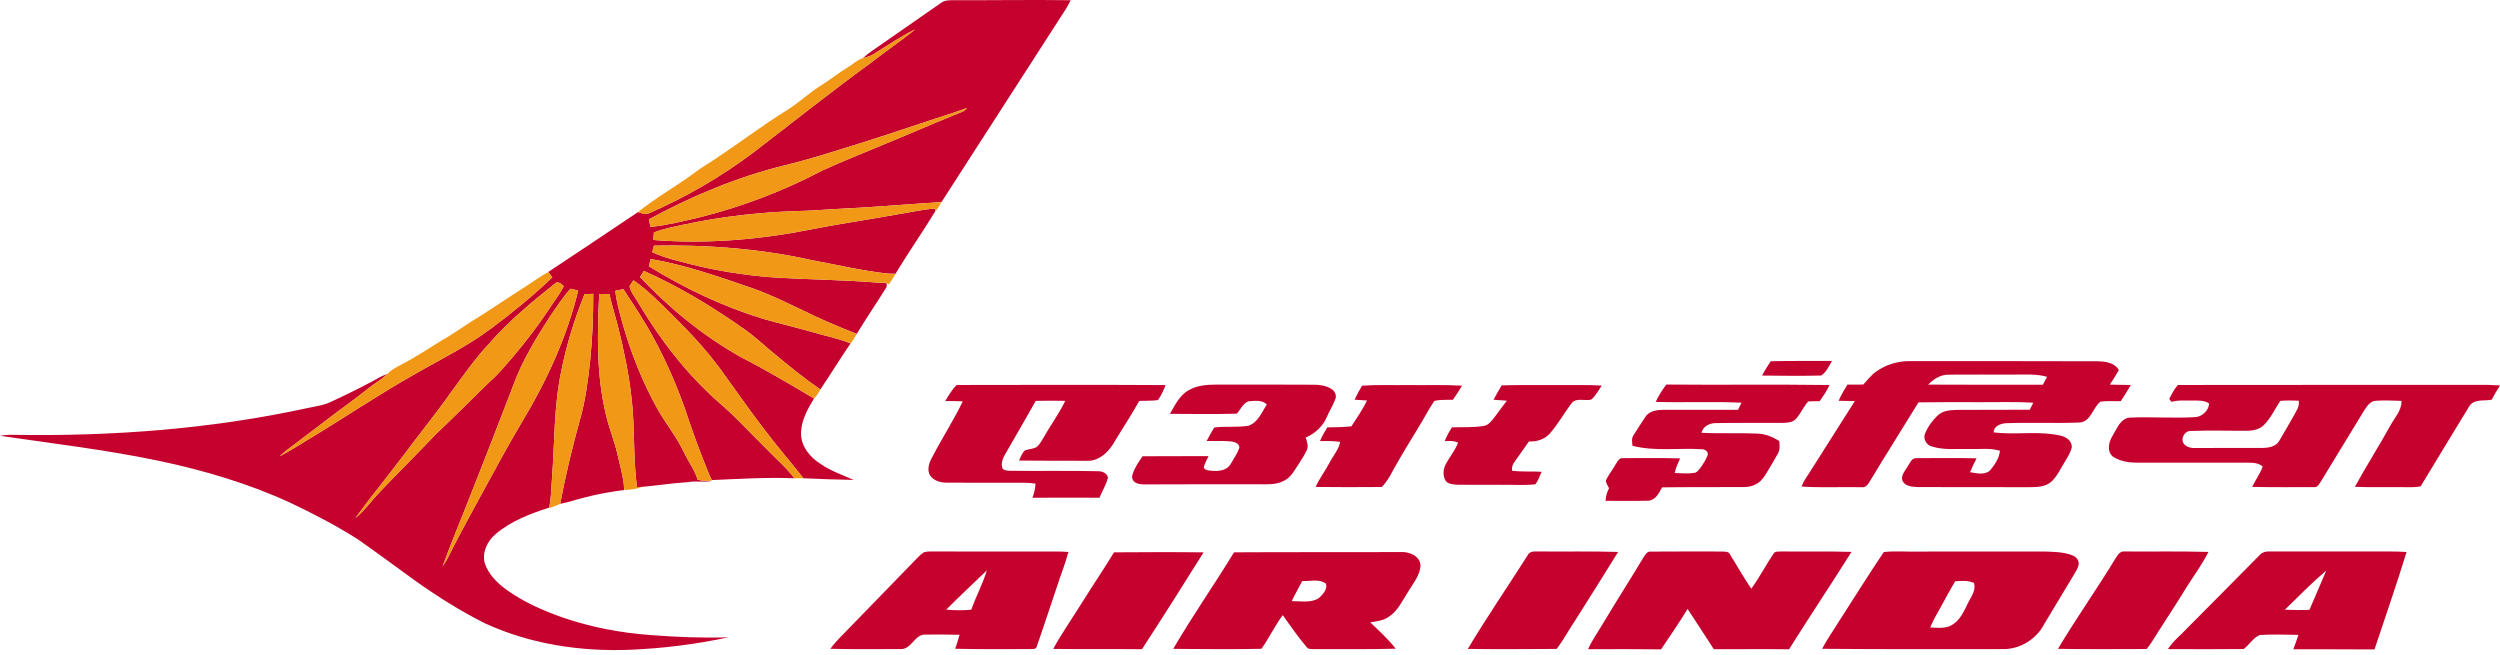 <svg width="443" height="116" viewBox="0 0 443 116" fill="none" xmlns="http://www.w3.org/2000/svg">
<path d="M166.742 0.518C167.455 -0.036 168.402 0.052 169.253 0.032C176.075 0.061 182.896 -0.058 189.718 0.039C189.23 1.098 188.58 2.068 187.938 3.04C180.903 13.943 173.872 24.848 166.859 35.765C166.513 35.801 166.175 35.843 165.835 35.875C160.069 36.239 154.311 36.755 148.538 37.013C146.592 37.103 144.653 37.292 142.704 37.353C135.489 37.504 128.278 38.282 121.218 39.785C119.422 40.19 117.593 40.505 115.876 41.196L115.755 42.523C125.27 43.284 134.868 42.454 144.207 40.557C149.029 39.623 153.888 38.912 158.721 38.039C161.061 37.677 163.376 37.119 165.743 36.948C165.73 37.09 165.7 37.369 165.687 37.511C163.448 41.178 160.98 44.712 158.75 48.391L158.892 48.488C158.415 48.488 157.938 48.501 157.463 48.497C152.941 48.022 148.509 46.958 144.043 46.137C134.814 44.065 125.324 43.347 115.879 43.522C115.775 43.909 115.672 44.298 115.57 44.688C117.733 45.689 120.066 46.222 122.365 46.812C126.831 47.943 131.394 48.668 135.981 49.08C142.529 49.554 149.105 49.543 155.65 50.09C156.134 50.133 156.615 50.151 157.106 50.175C157.151 50.409 157.146 50.641 157.09 50.873C155.369 53.663 153.508 56.362 151.814 59.168C148.525 57.877 145.267 56.498 142.103 54.92C139.237 53.552 136.38 52.146 133.381 51.093C127.45 49.053 121.497 46.958 115.298 45.892C115.188 46.321 115.08 46.753 114.972 47.185C121.301 51.066 128.055 54.299 135.162 56.48C138.045 57.312 140.972 57.989 143.856 58.817C145.984 59.438 148.165 59.893 150.246 60.664C150.363 60.714 150.595 60.81 150.712 60.86C148.878 63.537 147.19 66.311 145.375 69.002C142.308 66.928 139.458 64.559 136.614 62.192C135.104 60.939 133.673 59.584 132.067 58.453C126.408 54.441 120.439 50.83 114.099 47.997C113.869 48.362 113.638 48.724 113.411 49.089C118.637 54.646 124.619 59.537 131.286 63.27C135.7 65.551 139.984 68.071 144.25 70.613C143.055 72.559 141.869 74.695 141.948 77.05C142.049 79.244 143.604 81.08 145.397 82.198C147.197 83.451 149.285 84.171 151.281 85.04C148.309 84.988 145.339 84.889 142.371 84.747C140.052 81.773 137.55 78.945 135.302 75.916C132.586 72.393 130.071 68.721 127.45 65.128C124.961 61.796 122.115 58.754 119.161 55.836C116.941 53.687 114.817 51.41 112.245 49.671C112 50.022 111.743 50.369 111.55 50.754C111.836 51.917 112.668 52.841 113.235 53.874C117.031 60.268 121.652 66.208 127.214 71.169C130.26 73.732 132.913 76.71 135.756 79.489C137.428 81.242 139.309 82.808 140.769 84.752C135.885 84.551 131 84.866 126.122 85.069C125.949 84.691 125.776 84.317 125.609 83.942C124.12 80.295 122.745 76.598 121.517 72.856C119.982 68.438 118.117 64.131 115.888 60.019C114.263 56.981 112.344 54.115 110.459 51.235C109.979 51.334 109.502 51.435 109.028 51.536C109.228 53.406 109.741 55.217 110.236 57.026C111.77 62.478 113.854 67.792 116.653 72.724C118.072 75.176 119.87 77.399 121.098 79.966C121.902 81.669 123.076 83.201 123.636 85.017C124.444 85.235 125.29 85.152 126.116 85.224C124.752 85.517 123.339 85.166 121.969 85.429C119.217 85.604 116.491 86.025 113.746 86.277C113.453 86.286 113.165 86.293 112.875 86.3C112.157 81.069 112.54 75.77 111.908 70.532C111.433 66.204 110.537 61.933 109.473 57.715C108.983 55.847 108.42 54 107.979 52.119C107.379 52.11 106.778 52.099 106.179 52.09C105.819 59.209 105.68 66.451 107.358 73.428C107.921 75.912 108.933 78.265 109.475 80.754C109.849 82.481 110.371 84.187 110.546 85.953C110.553 86.174 110.571 86.615 110.58 86.835C108.25 87.118 105.941 87.551 103.666 88.131C102.193 88.496 100.757 88.997 99.265 89.283C100.19 84.333 101.369 79.431 102.71 74.578C103.727 71.126 104.177 67.544 104.568 63.981C104.973 60.021 105.14 56.041 105.126 52.063C104.607 52.085 104.091 52.11 103.574 52.133C101.819 56.491 100.411 60.993 99.488 65.603C98.132 71.882 98.291 78.335 97.819 84.709C97.672 86.322 97.686 87.956 97.391 89.555L97.283 89.958C93.933 91.036 90.534 92.327 87.825 94.642C86.356 95.866 85.377 97.893 85.903 99.81C86.547 101.752 88.059 103.255 89.667 104.445C92.761 106.695 96.307 108.232 99.902 109.487C104.861 111.161 110.04 112.162 115.26 112.527C119.85 112.896 124.46 113.069 129.065 112.932C123.335 114.169 117.494 114.894 111.638 115.139C102.87 115.49 93.92 114.14 85.915 110.443C81.617 108.295 77.547 105.716 73.63 102.942C70.231 100.478 66.856 97.983 63.422 95.571C59.539 93.112 55.458 90.979 51.3 89.024C43.941 85.645 36.129 83.348 28.218 81.669C18.892 79.723 9.423 78.591 0 77.228C0.839 77.07 1.694 77.028 2.547 77.055C19.961 77.332 37.459 76.02 54.499 72.305C55.813 72.004 57.181 71.867 58.423 71.308C60.92 70.157 63.391 68.946 65.823 67.659C66.73 67.151 67.625 66.602 68.622 66.28C67.645 67.266 66.401 67.913 65.326 68.78C63.989 69.837 62.644 70.888 61.26 71.887C58.569 73.837 55.964 75.905 53.3 77.892C52.029 78.868 50.697 79.773 49.527 80.875C51.336 79.946 53.035 78.823 54.778 77.781C60.992 74.042 67.002 69.965 73.324 66.404C77.963 63.715 82.823 61.373 87.123 58.138C90.864 55.343 94.502 52.389 97.868 49.145C97.63 48.825 97.396 48.506 97.159 48.189C102.485 44.69 107.759 41.11 113.06 37.576C113.701 37.776 114.405 38.114 115.064 37.767C121.571 34.923 127.754 31.337 133.435 27.073C140.4 21.732 147.269 16.26 154.368 11.092C156.93 9.067 159.666 7.27 162.179 5.184C159.587 6.485 157.164 8.098 154.712 9.639C154.156 9.972 153.524 10.129 152.91 10.3C153.409 9.83 153.951 9.407 154.518 9.02C158.6 6.197 162.674 3.364 166.742 0.518ZM165.669 21.044C161.198 22.524 156.737 24.038 152.241 25.442C147.892 26.803 143.55 28.201 139.12 29.28C130.683 31.348 122.606 34.725 114.985 38.87C115.08 39.315 115.172 39.761 115.269 40.208C118.241 39.911 121.15 39.182 124.053 38.494C131.587 36.602 138.902 33.814 145.771 30.185C149.2 28.633 152.694 27.233 156.165 25.782C160.523 24.007 164.832 22.11 169.192 20.339C169.953 20.004 170.85 19.835 171.377 19.129C169.489 19.808 167.59 20.459 165.669 21.044ZM98.336 50.24C94.248 53.541 90.131 56.873 86.695 60.871C84.153 63.553 82.065 66.613 79.871 69.576C77.23 73.354 74.294 76.909 71.558 80.614C68.728 84.362 65.737 87.989 62.977 91.789C64.651 90.473 65.832 88.678 67.312 87.168C70.593 83.703 74.01 80.369 77.275 76.886C80.54 73.855 83.644 70.658 86.857 67.572C88.38 66.231 89.663 64.653 90.99 63.126C93.305 60.385 95.479 57.521 97.457 54.527C98.275 53.26 99.218 52.07 99.904 50.72C99.499 50.34 98.89 49.739 98.336 50.24ZM101.106 51.158C99.697 52.657 98.626 54.432 97.443 56.106C94.946 59.978 92.525 63.956 90.943 68.303C88.468 74.717 86.009 81.138 83.455 87.521C81.806 91.81 79.979 96.03 78.431 100.357C79.257 99.205 79.835 97.914 80.463 96.651C81.984 93.704 83.597 90.806 85.165 87.883C87.579 83.494 89.926 79.068 92.498 74.769C96.867 67.524 100.46 59.733 102.454 51.487C102.001 51.377 101.554 51.269 101.106 51.158ZM313.777 64.008C317.391 63.936 321.006 63.965 324.622 63.963C324.095 64.885 323.63 65.94 322.721 66.543C319.231 66.631 315.735 66.591 312.243 66.548C312.7 65.67 313.235 64.838 313.777 64.008ZM332.429 65.862C334.105 64.665 336.152 63.996 338.216 63.994C349.391 63.983 360.568 63.996 371.746 64.021C373.1 64.046 374.716 64.271 375.454 65.571C374.968 66.46 374.421 67.311 373.867 68.156C375.103 68.181 376.34 68.192 377.578 68.222C377.029 69.2 376.412 70.141 375.807 71.084C374.596 71.129 373.372 70.987 372.176 71.192C370.832 72.26 370.549 74.62 368.585 74.866C364.242 75.046 359.891 74.834 355.549 74.987C354.566 75.023 353.31 75.46 353.276 76.621C356.784 77.057 360.334 76.463 363.84 76.958C364.699 77.102 365.631 77.197 366.351 77.743C366.879 78.139 367.275 78.848 367.057 79.516C366.742 80.551 366.094 81.435 365.57 82.367C364.902 83.46 364.346 84.68 363.322 85.496C362.325 86.268 361.003 86.311 359.799 86.327C353.126 86.315 346.455 86.342 339.782 86.306C338.87 86.248 337.691 86.205 337.178 85.312C336.688 84.335 337.579 83.472 338.02 82.673C338.434 82.112 338.711 81.15 339.561 81.186C343.123 81.174 346.686 81.129 350.25 81.213C349.827 82.016 349.438 82.837 349.094 83.676C350.244 83.865 351.652 84.23 352.626 83.368C353.47 82.367 354.246 81.215 354.39 79.878C352.649 79.343 350.813 79.624 349.026 79.559C346.776 79.498 344.457 79.811 342.279 79.1C341.356 78.857 340.74 77.763 341.109 76.864C341.595 75.637 342.389 74.542 343.341 73.635C344.232 72.751 345.564 72.665 346.749 72.632C351.058 72.634 355.367 72.614 359.675 72.602C359.887 72.188 360.098 71.774 360.305 71.36C357.146 71.165 353.983 71.288 350.82 71.266C347.202 71.255 343.582 71.246 339.962 71.297C337.068 75.991 334.13 80.657 331.279 85.379C330.984 85.87 330.561 86.444 329.907 86.333C326.347 86.255 322.784 86.455 319.231 86.216C319.573 85.271 320.189 84.466 320.718 83.62C323.369 79.437 326.021 75.255 328.676 71.075C327.718 71.061 326.761 71.048 325.81 71.016C326.233 70.01 326.8 69.077 327.367 68.145C328.3 68.159 329.236 68.168 330.174 68.138C330.91 67.367 331.542 66.478 332.429 65.862ZM341.669 68.152C348.446 68.163 355.223 68.201 361.997 68.177C362.244 67.711 362.494 67.243 362.739 66.775C360.841 66.208 358.847 66.406 356.896 66.374C352.993 66.386 349.092 66.356 345.19 66.388C343.807 66.401 342.614 67.212 341.669 68.152ZM210.781 69.068C212.246 68.258 213.958 68.156 215.601 68.152C221.295 68.134 226.99 68.15 232.684 68.172C233.787 68.168 234.948 68.298 235.902 68.901C236.464 69.261 236.905 69.997 236.64 70.67C236.212 71.824 235.546 72.87 235.065 74.002C234.354 75.613 232.97 76.846 231.368 77.536C231.589 78.238 231.899 79.023 231.575 79.746C230.995 80.985 230.187 82.101 229.456 83.253C228.947 84.075 228.299 84.855 227.395 85.253C226.04 85.937 224.49 85.811 223.023 85.814C216.348 85.818 209.672 85.8 202.997 85.836C202.311 85.834 201.543 85.832 200.997 85.355C200.641 85.073 200.515 84.576 200.661 84.153C201.015 82.936 201.753 81.885 202.461 80.85C206.36 80.83 210.26 80.821 214.159 80.821C213.844 81.505 213.418 82.16 213.308 82.918C213.686 83.409 214.37 83.377 214.928 83.44C216.064 83.514 217.45 83.323 218.067 82.232C218.616 81.278 219.275 80.36 219.615 79.305C219.608 78.643 218.89 78.337 218.334 78.247C216.836 78.058 215.322 78.184 213.819 78.146C214.231 77.329 214.69 76.535 215.16 75.75C217.158 75.511 219.189 75.754 221.183 75.455C222.895 74.897 223.599 73.066 224.474 71.657C223.61 70.809 222.319 71.036 221.23 71.113C220.242 71.471 219.828 72.564 219.165 73.3C215.209 73.417 211.256 73.347 207.301 73.334C208.241 71.767 209.063 69.929 210.781 69.068ZM295.274 68.141C304.913 68.233 314.551 68.089 324.192 68.226C323.722 69.252 323.094 70.19 322.43 71.097C321.764 71.086 321.098 71.097 320.439 71.129C319.557 72.044 319.114 73.273 318.261 74.206C317.688 74.866 316.754 74.902 315.944 74.935C311.971 74.96 307.995 74.904 304.024 74.971C302.926 74.974 301.767 75.55 301.5 76.69C304.816 76.866 308.137 76.681 311.453 76.834C312.828 76.886 314.13 77.421 315.285 78.146C315.334 78.857 315.458 79.626 315.096 80.281C314.421 81.53 313.672 82.738 312.94 83.955C312.486 84.749 311.872 85.49 311.021 85.872C309.835 86.477 308.465 86.279 307.185 86.309C302.962 86.345 298.739 86.291 294.516 86.363C293.989 87.346 293.371 88.628 292.108 88.721C289.575 88.788 287.037 88.745 284.504 88.745C284.551 87.965 284.745 87.197 285.129 86.513C284.916 86.07 284.571 85.652 284.556 85.143C285.001 84.176 285.692 83.348 286.212 82.418C286.56 81.912 286.828 81.098 287.588 81.181C290.966 81.186 294.345 81.118 297.722 81.231C297.322 82.061 296.962 82.916 296.757 83.82C297.906 83.854 299.067 83.973 300.213 83.798C300.663 83.762 300.933 83.35 301.209 83.042C301.767 82.293 302.283 81.492 302.611 80.614C302.75 80.009 302.091 79.59 301.558 79.606C297.463 79.341 293.29 80.031 289.265 78.99C289.238 78.367 289.058 77.669 289.456 77.122C290.158 76.022 290.858 74.92 291.582 73.835C292.273 72.787 293.643 72.636 294.795 72.616C299.193 72.611 303.592 72.62 307.991 72.614C308.189 72.195 308.389 71.779 308.591 71.362C303.527 71.106 298.455 71.378 293.389 71.212C293.897 70.121 294.541 69.097 295.274 68.141ZM169.523 68.219C181.861 68.206 194.2 68.163 206.538 68.237C206.192 69.173 205.757 70.076 205.195 70.901C204.095 71.039 202.986 71.009 201.883 71.036C200.556 73.412 199.06 75.682 197.647 78.007C196.612 79.928 194.816 81.838 192.438 81.649C188.481 81.636 184.523 81.665 180.565 81.609C180.885 80.985 181.092 80.243 181.659 79.793C182.341 79.536 183.137 79.59 183.751 79.165C184.284 78.711 184.59 78.058 184.955 77.473C186.195 75.304 187.666 73.273 188.775 71.03C187.027 70.994 185.281 70.996 183.535 71.036C181.765 74.146 179.996 77.26 178.192 80.353C177.713 81.147 177.272 82.151 177.677 83.064C177.994 83.397 178.495 83.388 178.925 83.422C184.172 83.49 189.421 83.382 194.668 83.501C195.367 83.51 196.288 83.899 196.317 84.704C196 85.935 195.3 87.024 194.825 88.196C190.863 88.162 186.903 88.196 182.941 88.201C183.259 87.4 183.448 86.554 183.499 85.694C182.8 85.609 182.1 85.539 181.398 85.535C176.824 85.55 172.248 85.55 167.673 85.526C166.596 85.512 165.394 85.163 164.785 84.212C164.247 83.251 164.607 82.097 165.091 81.192C166.843 77.786 168.94 74.566 170.607 71.117C169.568 71.075 168.528 71.063 167.489 71.068C168.094 70.069 168.686 69.047 169.523 68.219ZM241.36 68.341C244.091 68.152 246.827 68.276 249.563 68.235C252.733 68.278 255.908 68.152 259.076 68.343C258.576 69.203 258.018 70.026 257.449 70.841C256.351 70.865 255.242 70.791 254.166 71.039C253.145 72.539 252.335 74.166 251.372 75.703C249.824 78.229 248.283 80.76 246.841 83.348C246.289 84.401 245.693 85.447 244.847 86.297C240.939 86.336 237.031 86.327 233.123 86.288C233.802 84.776 234.824 83.458 235.591 81.996C236.217 80.763 237.218 79.698 237.477 78.301C236.289 78.139 235.092 78.132 233.897 78.164C234.257 77.314 234.709 76.51 235.2 75.73C236.624 75.712 238.052 75.705 239.474 75.545C240.449 74.053 241.452 72.575 242.237 70.971C241.502 70.91 240.768 70.861 240.032 70.823C240.422 69.968 240.876 69.146 241.36 68.341ZM266.097 68.289C269.511 68.192 272.926 68.251 276.341 68.235C278.839 68.253 281.338 68.174 283.831 68.327C283.248 69.173 282.767 70.118 281.984 70.802C280.872 71.106 279.439 70.429 278.546 71.383C277.167 73.171 276.085 75.181 274.582 76.873C273.657 77.874 272.264 78.294 270.93 78.229C270.06 79.444 269.193 80.661 268.338 81.888C267.999 82.322 267.882 82.859 267.927 83.402C269.666 83.658 271.427 83.478 273.176 83.6C272.836 84.353 272.584 85.17 272.053 85.816C270.197 86.045 268.311 85.865 266.444 85.913C263.746 85.888 261.046 85.919 258.349 85.899C257.615 85.852 256.767 85.841 256.225 85.274C255.624 84.407 255.703 83.21 256.164 82.302C256.848 80.988 257.834 79.842 258.367 78.448C257.638 78.054 256.803 78.144 256.011 78.164C256.331 77.298 256.794 76.495 257.294 75.721C259.143 75.671 261.01 75.775 262.846 75.489C263.704 75.383 264.268 74.656 264.761 74.02C265.499 73.003 266.271 72.01 267.022 71.003C266.232 70.931 265.44 70.874 264.651 70.832C265.11 69.972 265.598 69.126 266.097 68.289ZM384.392 70.679C384.833 69.819 385.27 68.948 385.913 68.219C404.286 68.195 422.659 68.201 441.031 68.204C441.686 68.226 442.339 68.267 443 68.3C442.487 69.128 441.974 69.956 441.538 70.827C440.203 71.099 438.379 70.627 437.546 72.006C434.666 76.728 431.787 81.451 428.934 86.189C427.802 86.403 426.652 86.322 425.514 86.322C422.771 86.297 420.031 86.376 417.29 86.264C419.3 82.572 421.577 79.035 423.604 75.352C424.351 73.963 425.599 72.726 425.541 71.036C424.02 70.989 422.497 70.906 420.98 71.018C419.999 71.066 419.423 71.99 418.937 72.724C416.377 76.911 413.823 81.105 411.272 85.298C410.959 85.753 410.656 86.437 409.985 86.322C406.351 86.313 402.716 86.36 399.084 86.275C399.66 85.053 400.488 83.96 400.952 82.68C400.225 82.007 399.213 81.989 398.286 81.989H378.936C377.427 82.002 375.847 81.807 374.54 81.001C373.91 80.601 373.638 79.811 373.699 79.095C373.762 77.962 374.493 77.039 374.995 76.067C375.503 75.142 376.221 74.08 377.382 74.002C381.198 73.837 385.02 74.132 388.836 73.927C390.132 73.941 391.376 72.782 391.464 71.525C390.658 70.895 389.583 70.987 388.625 70.978C387.344 71.009 386.037 70.843 384.788 71.21C384.651 71.032 384.521 70.854 384.392 70.679ZM404.059 71.036C403.114 72.445 402.421 74.044 401.213 75.264C400.463 76.051 399.345 76.308 398.297 76.326C394.917 76.353 391.534 76.227 388.157 76.369C387.11 76.353 386.397 77.667 386.912 78.555C387.344 79.149 388.109 79.413 388.829 79.383C392.879 79.37 396.929 79.392 400.979 79.372C402.034 79.356 403.283 79.131 403.865 78.141C404.714 76.726 405.526 75.286 406.351 73.855C406.819 72.96 407.537 72.08 407.337 71.003C406.243 70.962 405.148 70.931 404.059 71.036ZM163.72 97.857C164.49 97.644 165.304 97.736 166.094 97.722C172.695 97.718 179.294 97.754 185.895 97.734C187.038 97.711 188.186 97.72 189.329 97.812C188.782 99.862 187.974 101.831 187.329 103.849C186.118 107.401 184.973 110.979 183.722 114.518C183.621 115.116 182.98 114.988 182.53 115.015C178.104 115.017 173.681 115.067 169.257 114.959C169.541 114.14 169.802 113.312 170.038 112.479C168.045 112.455 166.051 112.41 164.06 112.455C162.078 112.288 161.547 115.121 159.581 115.011C155.436 115.017 151.294 115.071 147.152 114.966C148.023 113.703 149.168 112.675 150.214 111.568C154.093 107.572 157.979 103.588 161.851 99.59C162.451 98.989 163 98.319 163.72 97.857ZM167.676 108.027C169.149 108.166 170.637 108.182 172.113 108.038C172.943 105.68 174.146 103.469 174.875 101.072C172.466 103.381 170.025 105.658 167.676 108.027ZM197.406 97.875C202.695 97.842 207.985 97.812 213.274 97.88C209.686 103.633 206.054 109.357 202.356 115.04C197.113 114.981 191.869 115.058 186.629 114.984C188.154 112.189 190.001 109.588 191.671 106.882C193.547 103.858 195.561 100.919 197.406 97.875ZM218.674 97.875C228.526 97.808 238.379 97.875 248.231 97.821C249.714 97.734 251.646 98.523 251.718 100.224C251.615 102.006 250.368 103.401 249.509 104.879C248.49 106.441 247.7 108.277 246.069 109.314C245.117 109.984 243.929 110.097 242.816 110.281C244.359 111.793 245.997 113.226 247.318 114.95C242.44 115.085 237.564 115.002 232.686 115.022C232.277 115.022 231.8 115.038 231.537 114.662C230.011 112.866 228.673 110.922 227.305 109.008C225.885 110.893 224.902 113.058 223.52 114.968C218.316 115.074 213.103 115.017 207.897 114.979C211.29 109.154 215.158 103.624 218.674 97.875ZM230.758 102.953C230.137 104.141 229.471 105.307 228.898 106.519C230.495 106.499 232.295 106.904 233.717 105.973C234.392 105.331 235.254 104.459 234.968 103.444C233.766 102.494 232.149 103.043 230.758 102.953ZM270.692 98.413C270.975 97.779 271.686 97.682 272.307 97.716C277.115 97.776 281.923 97.65 286.731 97.803C284.259 101.835 281.709 105.82 279.194 109.825C278.044 111.525 277.09 113.357 275.84 114.988C270.593 115.017 265.344 115.06 260.097 114.986C263.467 109.361 267.173 103.943 270.692 98.413ZM291.256 98.721C291.564 98.276 291.883 97.666 292.529 97.743C296.728 97.7 300.93 97.734 305.131 97.727C305.594 97.779 306.258 97.662 306.515 98.168C307.781 100.217 308.965 102.323 310.33 104.312C311.782 102.319 312.922 100.118 314.295 98.071C314.596 97.621 315.242 97.779 315.71 97.72C319.834 97.77 323.963 97.662 328.087 97.794C324.455 103.583 320.644 109.255 317.024 115.051C312.578 114.997 308.13 115.06 303.686 115.035C302.157 112.644 300.591 110.277 299.04 107.901C297.558 110.342 295.936 112.693 294.34 115.062C290.03 115.008 285.721 115.033 281.412 115.042C282.06 113.501 283.08 112.162 283.905 110.718C286.315 106.693 288.842 102.742 291.256 98.721ZM333.804 97.824C335.867 97.587 337.948 97.801 340.02 97.738C347.44 97.754 354.86 97.713 362.283 97.729C363.934 97.788 365.651 97.79 367.215 98.402C367.871 98.629 368.445 99.279 368.337 100.01C368.202 100.796 367.712 101.45 367.323 102.125C365.631 104.926 363.945 107.732 362.262 110.54C360.881 113.253 357.931 115.087 354.874 115.02C344.214 115.035 333.554 115.051 322.894 114.968C323.738 113.269 324.876 111.744 325.855 110.124C328.487 106.013 331.092 101.885 333.804 97.824ZM346.441 103.016C345.71 104.261 345.019 105.529 344.324 106.794C343.559 108.256 342.639 109.645 342.036 111.19C343.39 111.226 344.92 111.471 346.092 110.616C347.465 109.721 348.072 108.144 348.783 106.747C349.326 105.676 350.183 104.569 349.791 103.298C348.732 102.834 347.562 102.895 346.441 103.016ZM374.819 99.032C375.206 98.449 375.618 97.614 376.457 97.722C381.418 97.763 386.379 97.659 391.34 97.801C390.258 99.945 388.836 101.887 387.549 103.907C385.56 107.197 383.396 110.378 381.369 113.645C381.072 114.117 380.739 114.563 380.397 115.004C375.154 115.013 369.912 115.065 364.672 114.972C367.898 109.561 371.552 104.42 374.819 99.032ZM400.538 98.229C400.958 97.828 401.546 97.702 402.115 97.72C408.185 97.727 414.255 97.722 420.326 97.725C422.364 97.743 424.405 97.666 426.441 97.817C424.67 103.608 422.668 109.33 420.76 115.078C415.965 115.074 411.171 115.031 406.376 115.049C406.7 114.207 407.002 113.359 407.278 112.5C404.99 112.468 402.695 112.376 400.412 112.524C399.233 113.046 398.585 114.257 397.579 115.006C393.109 115.062 388.631 115.031 384.161 115.02C385.02 113.622 386.359 112.63 387.455 111.431C391.813 107.028 396.202 102.652 400.538 98.229ZM404.878 108.04C406.329 108.085 407.782 108.146 409.238 108.058C410.228 105.734 411.229 103.412 412.221 101.09C409.657 103.282 407.287 105.685 404.878 108.04Z" fill="#C5012D"/>
<path d="M154.712 9.64C157.165 8.099 159.588 6.486 162.18 5.186C159.667 7.271 156.931 9.069 154.368 11.094C147.27 16.262 140.401 21.733 133.435 27.075C127.754 31.338 121.571 34.925 115.065 37.769C114.405 38.115 113.701 37.778 113.06 37.577C116.309 34.956 119.983 32.929 123.324 30.434C124.397 29.606 125.592 28.958 126.71 28.193C131.025 25.329 135.154 22.179 139.564 19.454C141.706 18.109 143.517 16.298 145.701 15.011C147.249 14.034 148.66 12.855 150.239 11.926C151.137 11.402 151.891 10.603 152.91 10.302C153.524 10.131 154.157 9.973 154.712 9.64ZM165.669 21.045C167.591 20.46 169.49 19.81 171.377 19.13C170.851 19.837 169.953 20.006 169.193 20.341C164.832 22.111 160.524 24.008 156.166 25.783C152.694 27.235 149.2 28.634 145.771 30.186C138.902 33.816 131.588 36.603 124.053 38.495C121.151 39.184 118.241 39.913 115.269 40.21C115.173 39.762 115.08 39.316 114.986 38.871C122.606 34.727 130.683 31.35 139.12 29.282C143.55 28.202 147.893 26.805 152.242 25.444C156.737 24.04 161.199 22.526 165.669 21.045ZM148.539 37.015C154.312 36.756 160.069 36.241 165.836 35.876C166.085 35.863 166.583 35.834 166.832 35.82C166.49 36.412 166.155 37.01 165.687 37.512C165.701 37.37 165.73 37.091 165.743 36.95C163.377 37.121 161.061 37.678 158.722 38.041C153.889 38.914 149.029 39.625 144.207 40.558C134.868 42.455 125.27 43.285 115.755 42.525L115.877 41.197C117.593 40.507 119.423 40.192 121.218 39.787C128.278 38.284 135.489 37.505 142.705 37.355C144.653 37.294 146.592 37.105 148.539 37.015ZM115.879 43.524C125.324 43.348 134.814 44.066 144.043 46.138C148.509 46.959 152.942 48.024 157.464 48.498C157.867 48.534 158.267 48.557 158.677 48.579C158.296 49.184 157.923 49.797 157.513 50.384C157.014 49.909 156.262 50.19 155.65 50.091C149.105 49.544 142.529 49.556 135.982 49.081C131.394 48.669 126.832 47.945 122.365 46.813C120.066 46.224 117.733 45.69 115.571 44.689C115.672 44.3 115.776 43.911 115.879 43.524ZM115.299 45.893C121.497 46.959 127.45 49.054 133.381 51.095C136.38 52.148 139.237 53.554 142.104 54.922C145.267 56.499 148.525 57.878 151.814 59.169C151.506 59.753 151.153 60.311 150.757 60.839C150.629 60.796 150.374 60.709 150.246 60.666C148.165 59.894 145.985 59.44 143.856 58.819C140.972 57.991 138.045 57.313 135.163 56.481C128.055 54.301 121.301 51.068 114.972 47.187C115.08 46.755 115.188 46.323 115.299 45.893ZM113.411 49.09C113.638 48.725 113.87 48.363 114.099 47.999C120.44 50.831 126.409 54.443 132.067 58.454C133.673 59.586 135.104 60.94 136.614 62.193C139.458 64.56 142.309 66.929 145.375 69.004C145.083 69.593 144.714 70.144 144.25 70.615C139.984 68.072 135.701 65.552 131.286 63.271C124.62 59.538 118.637 54.647 113.411 49.09ZM92.388 51.257C93.985 50.244 95.511 49.119 97.16 48.19C97.396 48.507 97.63 48.827 97.869 49.146C94.503 52.391 90.865 55.345 87.123 58.139C82.824 61.374 77.964 63.717 73.325 66.405C67.002 69.967 60.993 74.044 54.779 77.783C53.035 78.825 51.336 79.947 49.527 80.876C50.697 79.774 52.029 78.87 53.3 77.893C55.964 75.906 58.57 73.839 61.261 71.888C62.644 70.889 63.99 69.839 65.326 68.781C66.402 67.915 67.646 67.267 68.622 66.281C69.268 65.586 70.109 65.127 70.944 64.698C73.48 63.406 75.849 61.822 78.263 60.326C80.079 59.331 81.748 58.103 83.492 56.994C86.507 55.163 89.411 53.153 92.388 51.257ZM111.55 50.755C111.744 50.37 112 50.024 112.245 49.673C114.817 51.412 116.941 53.689 119.162 55.837C122.116 58.756 124.962 61.797 127.45 65.129C130.071 68.723 132.587 72.394 135.302 75.918C137.55 78.946 140.052 81.774 142.372 84.749C141.836 84.749 141.303 84.751 140.77 84.753C139.309 82.809 137.429 81.243 135.757 79.491C132.913 76.712 130.26 73.733 127.214 71.171C121.652 66.21 117.031 60.27 113.235 53.876C112.668 52.843 111.836 51.918 111.55 50.755ZM98.337 50.242C98.89 49.74 99.5 50.341 99.905 50.721C99.219 52.071 98.276 53.261 97.457 54.528C95.479 57.523 93.306 60.387 90.991 63.127C89.663 64.655 88.381 66.232 86.858 67.573C83.645 70.66 80.54 73.857 77.275 76.888C74.011 80.37 70.593 83.705 67.313 87.169C65.832 88.679 64.651 90.475 62.977 91.791C65.738 87.991 68.728 84.364 71.558 80.616C74.294 76.91 77.23 73.355 79.872 69.578C82.065 66.615 84.153 63.555 86.696 60.873C90.131 56.875 94.249 53.543 98.337 50.242ZM101.106 51.16C101.554 51.27 102.002 51.378 102.454 51.488C100.46 59.734 96.867 67.526 92.498 74.77C89.927 79.07 87.58 83.495 85.166 87.885C83.597 90.808 81.984 93.706 80.463 96.653C79.836 97.915 79.257 99.206 78.432 100.358C79.98 96.032 81.807 91.811 83.456 87.523C86.009 81.14 88.469 74.719 90.943 68.304C92.525 63.957 94.946 59.98 97.443 56.107C98.627 54.434 99.698 52.658 101.106 51.16ZM109.028 51.538C109.503 51.437 109.98 51.335 110.459 51.236C112.344 54.116 114.264 56.983 115.888 60.02C118.118 64.133 119.983 68.439 121.517 72.858C122.746 76.6 124.12 80.296 125.61 83.943C125.779 84.368 125.952 84.794 126.116 85.226C125.29 85.154 124.444 85.237 123.637 85.019C123.076 83.203 121.902 81.671 121.099 79.968C119.87 77.4 118.073 75.178 116.653 72.725C113.854 67.793 111.771 62.479 110.236 57.028C109.741 55.219 109.228 53.408 109.028 51.538ZM99.489 65.604C100.411 60.994 101.819 56.492 103.574 52.134C104.092 52.112 104.607 52.087 105.127 52.064C105.14 56.042 104.974 60.022 104.569 63.982C104.177 67.546 103.727 71.128 102.71 74.579C101.369 79.432 100.191 84.335 99.266 89.284C98.631 89.581 97.974 89.833 97.306 90.049L97.392 89.557C97.686 87.957 97.673 86.323 97.819 84.71C98.292 78.336 98.132 71.884 99.489 65.604ZM106.18 52.091C106.778 52.1 107.379 52.112 107.98 52.121C108.421 54.002 108.983 55.849 109.474 57.716C110.538 61.935 111.433 66.205 111.908 70.534C112.54 75.772 112.158 81.07 112.875 86.301C113.166 86.294 113.454 86.287 113.746 86.278C112.761 86.688 111.692 86.767 110.641 86.839C110.61 86.542 110.576 86.249 110.547 85.955C110.371 84.188 109.849 82.483 109.476 80.755C108.934 78.267 107.921 75.913 107.359 73.429C105.68 66.453 105.82 59.21 106.18 52.091Z" fill="#F19817"/>
</svg>
